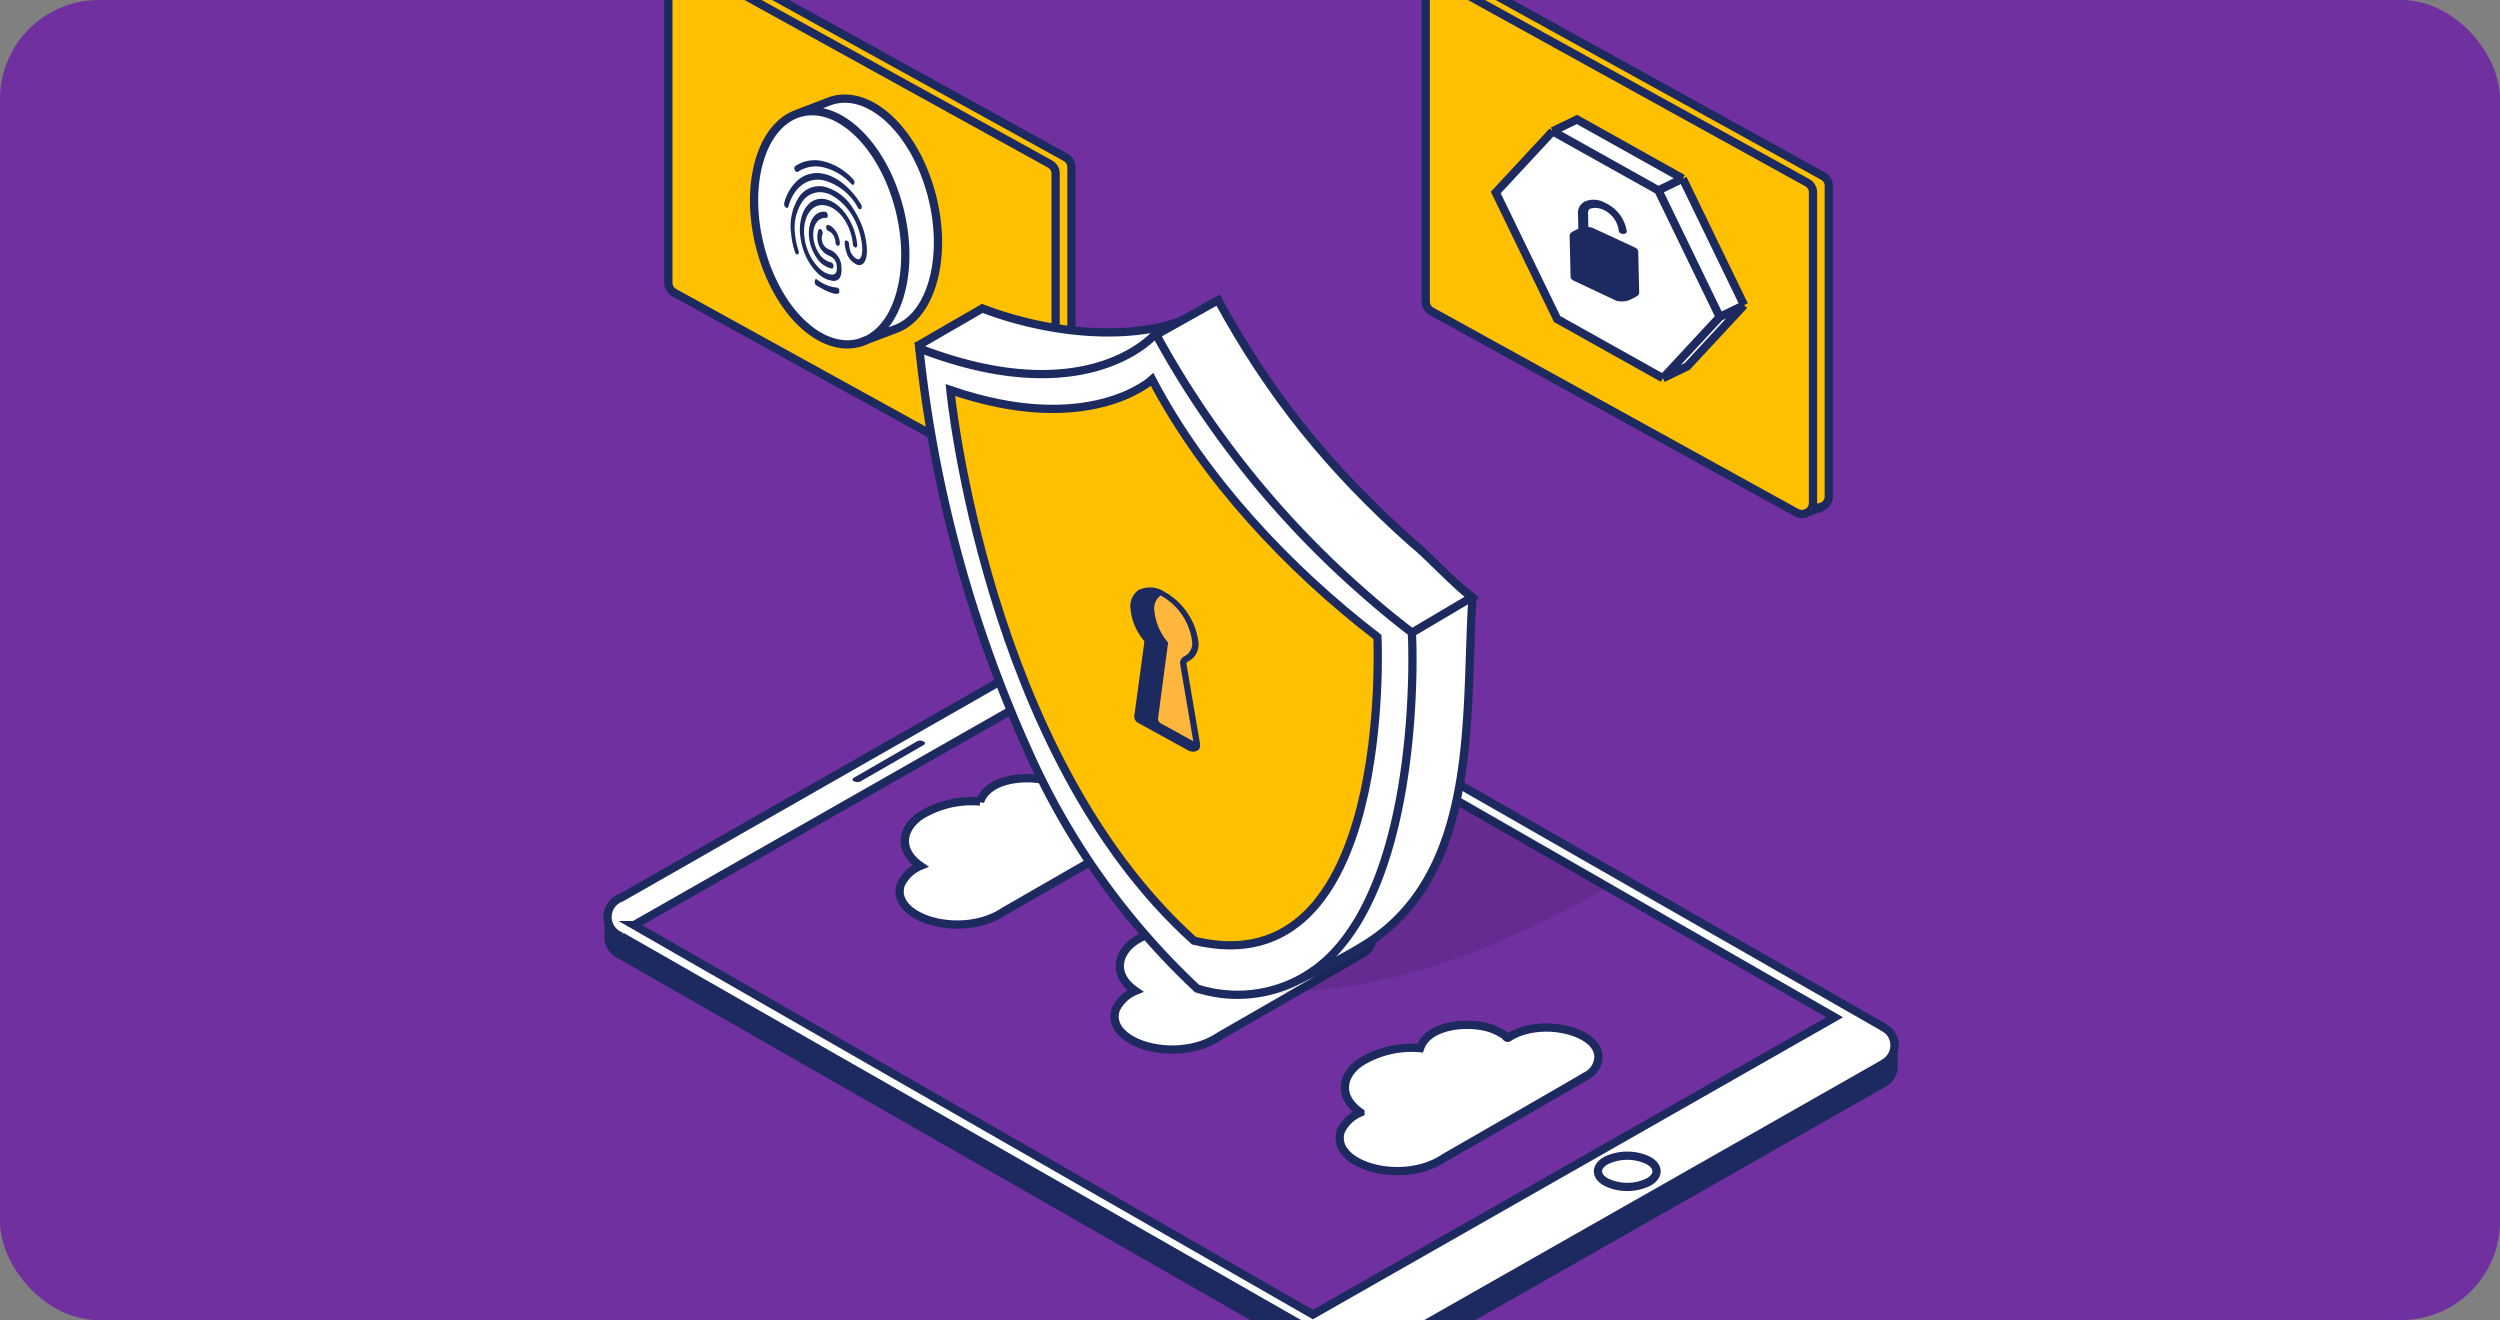 <svg width="303" height="160" fill="none" xmlns="http://www.w3.org/2000/svg"><rect width="100%" height="100%" fill="#808080" stroke="none"/><g clip-path="url(#a)"><rect width="303" height="160" rx="12" fill="#7030A0"/><path d="M229.979 126.491a2.847 2.847 0 0 1-.523 1.429 2.883 2.883 0 0 1-1.19.962l-58.993 33.564a9.195 9.195 0 0 1-4.122.974 9.191 9.191 0 0 1-4.122-.974l-86.078-49.25a2.869 2.869 0 0 1-1.167-.94 2.827 2.827 0 0 1-.527-1.395v2.975c.053.502.237.981.534 1.39.297.41.697.735 1.16.945l86.078 49.251a9.14 9.14 0 0 0 8.244 0l58.993-33.564a2.894 2.894 0 0 0 1.733-2.392l-.02-2.975Z" fill="#1C2A60"/><path d="M169.274 162.465a9.177 9.177 0 0 1-4.131.981 9.178 9.178 0 0 1-4.132-.981l-85.683-48.963a2.534 2.534 0 0 1-1.227-.915 2.484 2.484 0 0 1 0-2.897 2.534 2.534 0 0 1 1.227-.915l58.683-33.502a9.204 9.204 0 0 1 8.245 0l85.682 49.033c.463.278.921.523 1.221.949a2.48 2.48 0 0 1-.024 2.897c-.307.421-.712.675-1.215.969l-58.646 33.344Z" fill="#fff" stroke="#1C2A60"/><path d="M199.734 140.626a5.956 5.956 0 0 0-5.021 0c-1.385.737-1.385 1.933 0 2.674a5.952 5.952 0 0 0 5.021 0c1.385-.741 1.385-1.937 0-2.674Z" stroke="#1C2A60"/><path d="m76.839 112.128 82.285 47.194 63.242-36.028L140.081 76.1l-63.242 36.028Z" fill="#7030A0" stroke="#1C2A60"/><mask id="b" style="mask-type:alpha" maskUnits="userSpaceOnUse" x="75" y="75" width="149" height="85"><path d="m76.839 112.128 82.285 47.194 63.242-36.028L140.081 76.1l-63.242 36.028Z" fill="#FFA6A0" stroke="#1C2A60"/></mask><g mask="url(#b)"><path d="M182.852 125.746c-.294.183-.4-.313-.73-.421a6.887 6.887 0 0 0-2.572-.968c-2.581-.456-6.552.084-7.431 2.678a11.772 11.772 0 0 0-7.172 1.681c-2.285 1.513-2.86 4.17-.061 6.116a4.522 4.522 0 0 0-2.374 2.256c-1.37 4.124 7.446 6.704 12.565 3.223 3.224-1.847 15.041-8.646 17.182-9.912a2.638 2.638 0 0 0 1.155-1.125c2.043-3.93-6.341-6.305-10.562-3.528Zm-27.28-14.734c-.294.182-.4-.314-.73-.422a6.904 6.904 0 0 0-2.572-.968c-2.581-.456-6.551.084-7.431 2.678a11.788 11.788 0 0 0-7.172 1.681c-2.284 1.514-2.86 4.171-.06 6.117a4.515 4.515 0 0 0-2.374 2.256c-1.37 4.124 7.446 6.704 12.564 3.223 3.224-1.848 15.041-8.647 17.183-9.913a2.628 2.628 0 0 0 1.154-1.124c2.043-3.931-6.34-6.306-10.562-3.528Zm-26.05-15.152c-.294.183-.4-.312-.73-.42a6.892 6.892 0 0 0-2.572-.968c-2.581-.457-6.552.083-7.431 2.678a11.78 11.78 0 0 0-7.172 1.68c-2.285 1.514-2.861 4.171-.061 6.117a4.519 4.519 0 0 0-2.374 2.256c-1.37 4.124 7.446 6.704 12.564 3.223 3.225-1.848 15.042-8.647 17.183-9.913a2.63 2.63 0 0 0 1.155-1.124c2.043-3.93-6.341-6.306-10.562-3.528Z" fill="#fff" stroke="#1C2A60"/><path opacity=".1" d="M144.848 120.499c-2.707-9.992.652-15.7 26.305-26.303l27.252 11.373c-21.499 12.312-33.214 15.465-53.557 14.93Z" fill="#000"/></g><path d="m111.126 89.858-7.617 4.388c-.228.132-.266.34 0 .452a.927.927 0 0 0 .8 0l7.616-4.388c.229-.132.267-.339 0-.452a.862.862 0 0 0-.799 0Z" fill="#1C2A60"/><path d="M127.27 19.882 82.98-4.575a1.37 1.37 0 0 0-1.315.029 1.34 1.34 0 0 0-.66 1.133v37.69a1.375 1.375 0 0 0 .691 1.18l44.27 24.418a1.345 1.345 0 0 0 1.976-1.181v-37.65a1.34 1.34 0 0 0-.672-1.162Z" fill="#FFC000"/><path d="M129.184 19.09 84.894-5.366a1.348 1.348 0 0 0-1.315.028l-1.58.654a1.37 1.37 0 0 1 .982.11l44.289 24.456a1.34 1.34 0 0 1 .672 1.162v37.65c0 .133-.02.265-.059.391a1.35 1.35 0 0 0 1.798-.524c.115-.2.175-.428.175-.66V20.253a1.34 1.34 0 0 0-.672-1.162Z" fill="#FFC000"/><path d="m127.879 59.083.004.002M81.665-4.546a1.34 1.34 0 0 0-.66 1.133v37.69a1.375 1.375 0 0 0 .691 1.18l44.27 24.418a1.345 1.345 0 0 0 1.917-.79M81.665-4.546a1.28 1.28 0 0 1 .334-.138m-.334.138L82-4.684m0 0 1.58-.654a1.347 1.347 0 0 1 1.315-.028l44.29 24.456a1.345 1.345 0 0 1 .672 1.162v37.65a1.338 1.338 0 0 1-1.31 1.339 1.35 1.35 0 0 1-.663-.156M81.999-4.685a1.37 1.37 0 0 1 .982.11l44.289 24.457a1.34 1.34 0 0 1 .672 1.162v37.65c0 .133-.02.265-.059.391" stroke="#1C2A60"/><path d="M219.062 22.15 174.773-2.307a1.37 1.37 0 0 0-1.316.029 1.338 1.338 0 0 0-.66 1.134v37.688a1.376 1.376 0 0 0 .691 1.182l44.27 24.417a1.346 1.346 0 0 0 1.976-1.182v-37.65a1.328 1.328 0 0 0-.672-1.161Z" fill="#FFC000"/><path d="M220.976 21.358 176.687-3.098a1.35 1.35 0 0 0-1.316.028l-1.58.654a1.37 1.37 0 0 1 .982.11l44.289 24.456a1.34 1.34 0 0 1 .672 1.162v37.65c0 .133-.02.265-.059.391.409.216.924.202 1.32-.035a1.339 1.339 0 0 0 .653-1.148V22.52a1.34 1.34 0 0 0-.672-1.162Z" fill="#FFC000"/><path d="m219.672 61.351.003.002m1.32-.035a1.339 1.339 0 0 0 .653-1.148V22.52a1.34 1.34 0 0 0-.672-1.162L176.687-3.098a1.35 1.35 0 0 0-1.316.028l-1.58.654m47.204 63.734-1.913.792m1.913-.792a1.37 1.37 0 0 1-1.32.035M173.457-2.278a1.338 1.338 0 0 0-.66 1.134v37.688a1.376 1.376 0 0 0 .691 1.182l44.27 24.417a1.347 1.347 0 0 0 1.324-.033M173.457-2.278a1.32 1.32 0 0 1 .334-.138m-.334.138.334-.138m45.291 64.526a1.346 1.346 0 0 0 .593-.757m-45.884-63.77a1.37 1.37 0 0 1 .982.11l44.289 24.457a1.34 1.34 0 0 1 .672 1.162v37.65c0 .133-.02.265-.059.391" stroke="#1C2A60"/><path d="M167.308 113.208c-3.445 2.659-10.818 5.957-10.818 5.957l4.253-4.833a18.309 18.309 0 0 1-8.761 0h-.458a86.932 86.932 0 0 1-19.513-26.765 153.255 153.255 0 0 1-12.33-38.363l-7.234.404-1.047-7.802 7.661-4.427c8.308 3.204 21.02 4.825 28.572-.849 6.32 11.567 13.535 20.359 23.382 29.122 2.058 1.853 5.121 4.986 7.454 6.77-.885 13.271.781 31.57-11.161 40.786Z" fill="#fff" stroke="#1C2A60"/><path d="m178.374 72.395-7.2 4.26-4.209.732-14.023 2.47-1.327-1.898-7.251-10.34-2.974-19.765-1.098-7.366 7.34-4.111c6.293 11.56 13.568 20.504 23.382 29.275 2.174 1.738 5.027 4.959 7.36 6.743Z" fill="#fff" stroke="#1C2A60"/><path d="M161.201 115.979a16.011 16.011 0 0 1-16.128 3.82 88.817 88.817 0 0 1-20.382-28.618 159.273 159.273 0 0 1-13.268-48.954c20.588 7.938 28.641-1.795 28.641-1.795 6.314 11.642 14.782 22.213 24.706 30.984a105.532 105.532 0 0 0 6.336 5.24c.069 0 1.419 28.182-9.905 39.323Z" fill="#fff" stroke="#1C2A60"/><path d="M139.638 45.998s-7.596 7.079-24.456 1.273c0 0 4.27 44.047 29.525 66.74 24.317 5.925 22.235-36.808 22.235-36.808-10.817-8.31-21.061-19.275-27.304-31.205Z" fill="#FFC000" stroke="#1C2A60"/><path d="M143.859 79.792a1.959 1.959 0 0 0 1.047-2.048 7.738 7.738 0 0 0-3.95-5.808c-2.104-1.124-3.775-.381-3.708 1.71a6.86 6.86 0 0 0 1.606 3.79.58.58 0 0 1 .014.424l-1.199 8.836a.587.587 0 0 0 .31.573l6.152 3.405a.582.582 0 0 0 .854-.61l-1.635-9.62c.042-.346.244-.644.509-.652Z" fill="#FFB63D"/><path d="m144.088 90.993-6.151-3.379a.873.873 0 0 1-.453-.886l1.199-8.836a.627.627 0 0 0-.007-.212 6.968 6.968 0 0 1-1.664-3.947 2.405 2.405 0 0 1 .988-2.231 3.229 3.229 0 0 1 3.161.242 8.158 8.158 0 0 1 4.091 6.069 2.325 2.325 0 0 1-1.223 2.345.294.294 0 0 0-.228.325l1.636 9.619c.026.16.028.39-.032.542-.19.476-.87.56-1.317.35Zm-5.023-19.34a1.72 1.72 0 0 0-.814.238 1.822 1.822 0 0 0-.714 1.692 6.518 6.518 0 0 0 1.547 3.607c.139.19.203.423.181.657l-1.199 8.836a.367.367 0 0 0 .009.291l6.311 3.4a.236.236 0 0 0 .291-.01.238.238 0 0 0-.009-.265l-1.635-9.618a.927.927 0 0 1 .578-.973 1.748 1.748 0 0 0 .87-1.776 7.449 7.449 0 0 0-3.783-5.549 3.603 3.603 0 0 0-1.633-.53Z" fill="#1C2A60"/><path d="M140.666 87.66a.64.64 0 0 1-.31-.6l1.172-8.835a.58.58 0 0 0-.014-.424 6.86 6.86 0 0 1-1.606-3.79 1.902 1.902 0 0 1 1.231-2.08c-2.103-1.125-3.775-.382-3.707 1.71a6.853 6.853 0 0 0 1.606 3.79.59.59 0 0 1 .014.423l-1.199 8.836a.587.587 0 0 0 .31.573l6.151 3.405a.586.586 0 0 0 .788-.238.577.577 0 0 0 .07-.293l-4.506-2.478Z" fill="#1C2A60"/><path d="M103.786 15.909c-2.43-2.24-5-2.889-7.17-2.12-2.064.731-3.764 2.746-4.635 5.895-1.639 5.951.273 13.883 4.293 18.537.334.383.69.748 1.063 1.093 2.284 2.107 4.703 2.804 6.791 2.237.336-.092.663-.216.98-.372 1.305-.643 2.432-1.832 3.244-3.524.322-.681.583-1.39.781-2.117 1.785-6.478-.615-15.259-5.347-19.63Z" fill="#fff"/><path d="M112.311 36.131c.322-.681.583-1.39.78-2.117 1.786-6.478-.614-15.259-5.346-19.63-2.454-2.261-5.051-2.9-7.233-2.096l-3.895 1.5c2.169-.768 4.739-.12 7.169 2.12 4.732 4.371 7.132 13.152 5.347 19.63a12.859 12.859 0 0 1-.781 2.117c-.812 1.692-1.939 2.88-3.244 3.524l3.661-1.388c1.432-.603 2.669-1.84 3.542-3.66Z" fill="#fff"/><path d="M96.617 13.789c2.169-.769 4.739-.12 7.169 2.12 4.732 4.37 7.132 13.15 5.347 19.63a12.859 12.859 0 0 1-.781 2.116c-.812 1.692-1.939 2.88-3.244 3.524m-8.491-27.39c-2.065.731-3.765 2.746-4.636 5.895-1.639 5.951.273 13.883 4.293 18.537.334.383.69.748 1.063 1.093 2.284 2.107 4.703 2.804 6.791 2.237m-7.511-27.762 3.895-1.501c2.182-.805 4.779-.165 7.233 2.096 4.732 4.371 7.132 13.152 5.346 19.63a12.761 12.761 0 0 1-.78 2.117c-.873 1.82-2.11 3.057-3.542 3.66l-3.661 1.388m-.98.372.98-.372m-.98.372c.336-.092.663-.216.98-.372" stroke="#1C2A60"/><path d="M100.723 33.994a2.517 2.517 0 0 1-.84-.294 4.015 4.015 0 0 1-1.033-.84 7.13 7.13 0 0 1-1.302-2.091 8.29 8.29 0 0 1-.571-2.284 5.645 5.645 0 0 1 .327-2.663 3.2 3.2 0 0 1 .613-.983 2.167 2.167 0 0 1 2.041-.705c1.915.327 3.679 2.805 3.939 5.535 0 .201-.084.352-.226.327a.445.445 0 0 1-.303-.42c-.218-2.31-1.68-4.41-3.359-4.686a1.823 1.823 0 0 0-1.73.588 2.79 2.79 0 0 0-.521.84 4.753 4.753 0 0 0-.277 2.25c.062.67.226 1.328.487 1.949a5.924 5.924 0 0 0 1.142 1.797c.24.277.524.512.84.697.258.147.544.238.84.27.437 0 .714-.16.613-1.143a1.318 1.318 0 0 0-.428-.84 1.924 1.924 0 0 0-.404-.269 2.352 2.352 0 0 1-1.495-2.125 2.15 2.15 0 0 1 .135-1.033c.059-.15.218-.168.353 0a.538.538 0 0 1 .117.538c-.074.198-.1.411-.075.621a1.412 1.412 0 0 0 .957 1.235h.042a2.35 2.35 0 0 1 1.369 1.974c.118 1.243-.227 1.856-1.025 1.806l-.226-.05Z" fill="#1C2A60"/><path d="M101.544 29.807a.487.487 0 0 1-.286-.445 1.766 1.766 0 0 0-.386-1.025 1.05 1.05 0 0 0-.462-.336.475.475 0 0 1-.277-.445c0-.202.1-.336.252-.294.302.103.568.293.764.546.383.48.606 1.067.638 1.68-.008.201-.109.319-.243.319Z" fill="#1C2A60"/><path d="M100.78 32.55a2.951 2.951 0 0 1-1.84-1.361 5.283 5.283 0 0 1-.898-2.646c-.11-1.747.756-3.007 1.974-2.88a.456.456 0 0 1 .31.402c0 .21-.067.37-.21.353-.957-.1-1.638.89-1.545 2.251a4.2 4.2 0 0 0 .705 2.066c.323.532.842.916 1.445 1.067a.45.45 0 0 1 .294.42c.017.21-.084.352-.235.327Z" fill="#1C2A60"/><path d="M96.624 30.852a.387.387 0 0 1-.269-.294 9.734 9.734 0 0 1-.47-2.225 6.585 6.585 0 0 1 .932-4.418 2.957 2.957 0 0 1 3.141-1.277 5.737 5.737 0 0 1 3.36 2.52c.271.395 1.039 1.608 1.436 3.063.469 1.722.486 3.702-.478 3.897a.654.654 0 0 1-.454-.065 2.356 2.356 0 0 1-1.252-1.545 3.933 3.933 0 0 1-.193-1.075c0-.202.109-.328.252-.286a.493.493 0 0 1 .277.454c.013.263.061.523.143.773.051.21.15.405.288.57.156.188.49.536.765.475.742-.302.448-3.194-.784-5.248-.975-1.625-2.413-2.607-3.226-2.777a2.593 2.593 0 0 0-2.889 1.1 5.82 5.82 0 0 0-.84 3.931c.07.671.21 1.333.42 1.974.067.201 0 .403-.109.445a.116.116 0 0 1-.05.008Z" fill="#1C2A60"/><path d="M95.339 25.192a.311.311 0 0 1-.118-.058.545.545 0 0 1-.168-.53 5.375 5.375 0 0 1 1.739-2.847 3.577 3.577 0 0 1 2.889-.722c1.68.294 3.418 1.68 4.687 3.754a.49.49 0 0 1 0 .521c-.101.11-.269.059-.378-.117a6.724 6.724 0 0 0-4.25-3.36c-1.94-.336-3.553.907-4.2 3.234-.017.084-.1.142-.201.125Zm3.544 9.348c-.242-.211-.151-.942.151-.647a4.93 4.93 0 0 0 2.142.94c.295 0 .511.048.554.404.131 1.09-2.582-.488-2.847-.697Z" fill="#1C2A60"/><path d="M103.333 22.395a.304.304 0 0 1-.151-.084 6.72 6.72 0 0 0-3.578-2.075 3.956 3.956 0 0 0-2.898.588c-.117.076-.285 0-.37-.21a.395.395 0 0 1 .051-.487 4.266 4.266 0 0 1 3.141-.638 7.217 7.217 0 0 1 3.881 2.242.526.526 0 0 1 .126.53.187.187 0 0 1-.202.134Z" fill="#1C2A60"/><path d="m188.178 15.907-6.891 7.427 7.438 15.334 12.816 7.169 6.891-7.427-7.438-15.334-12.816-7.169Z" fill="#fff"/><path d="m203.946 21.645-12.816-7.168-2.952 1.43 12.816 7.169 2.952-1.43Z" fill="#fff"/><path d="m211.384 36.98-7.438-15.335-2.952 1.431 7.438 15.334 2.952-1.43Z" fill="#fff"/><path d="m204.492 44.406 6.892-7.426-2.952 1.43-6.891 7.427 2.951-1.43Z" fill="#fff"/><path d="m211.384 36.98-6.892 7.426-2.951 1.43m9.843-8.856-7.438-15.335m7.438 15.335-2.952 1.43m-4.486-16.765-12.816-7.168-2.952 1.43m15.768 5.738-2.952 1.431m-12.816-7.169-6.891 7.427 7.438 15.334 12.816 7.169m-13.363-29.93 12.816 7.169m.547 22.76 6.891-7.426m0 0-7.438-15.334" stroke="#1C2A60"/><path d="M198.54 30.442c-.004-.169-.143-.334-.416-.463l-4.892-2.267a1.866 1.866 0 0 0-.725-.197l-.039-1.652a.607.607 0 0 1 .245-.569 2.249 2.249 0 0 1 1.487.077 3.236 3.236 0 0 1 1.997 2.607c.011.438.97.55.969.044a4.559 4.559 0 0 0-2.716-3.478 2.701 2.701 0 0 0-2.366-.124 1.522 1.522 0 0 0-.831 1.472l.044 1.821-.667.342c-.277.153-.408.348-.392.527l.12 4.993c.004.168.143.334.416.462l5.086 2.398c.236.08.485.113.734.095.348.007.693-.067 1.007-.215l.667-.343c.278-.141.408-.325.404-.493l-.12-5.026-.012-.011Z" fill="#1C2A60"/></g><defs><clipPath id="a"><rect width="303" height="160" rx="12" fill="#fff"/></clipPath></defs></svg>